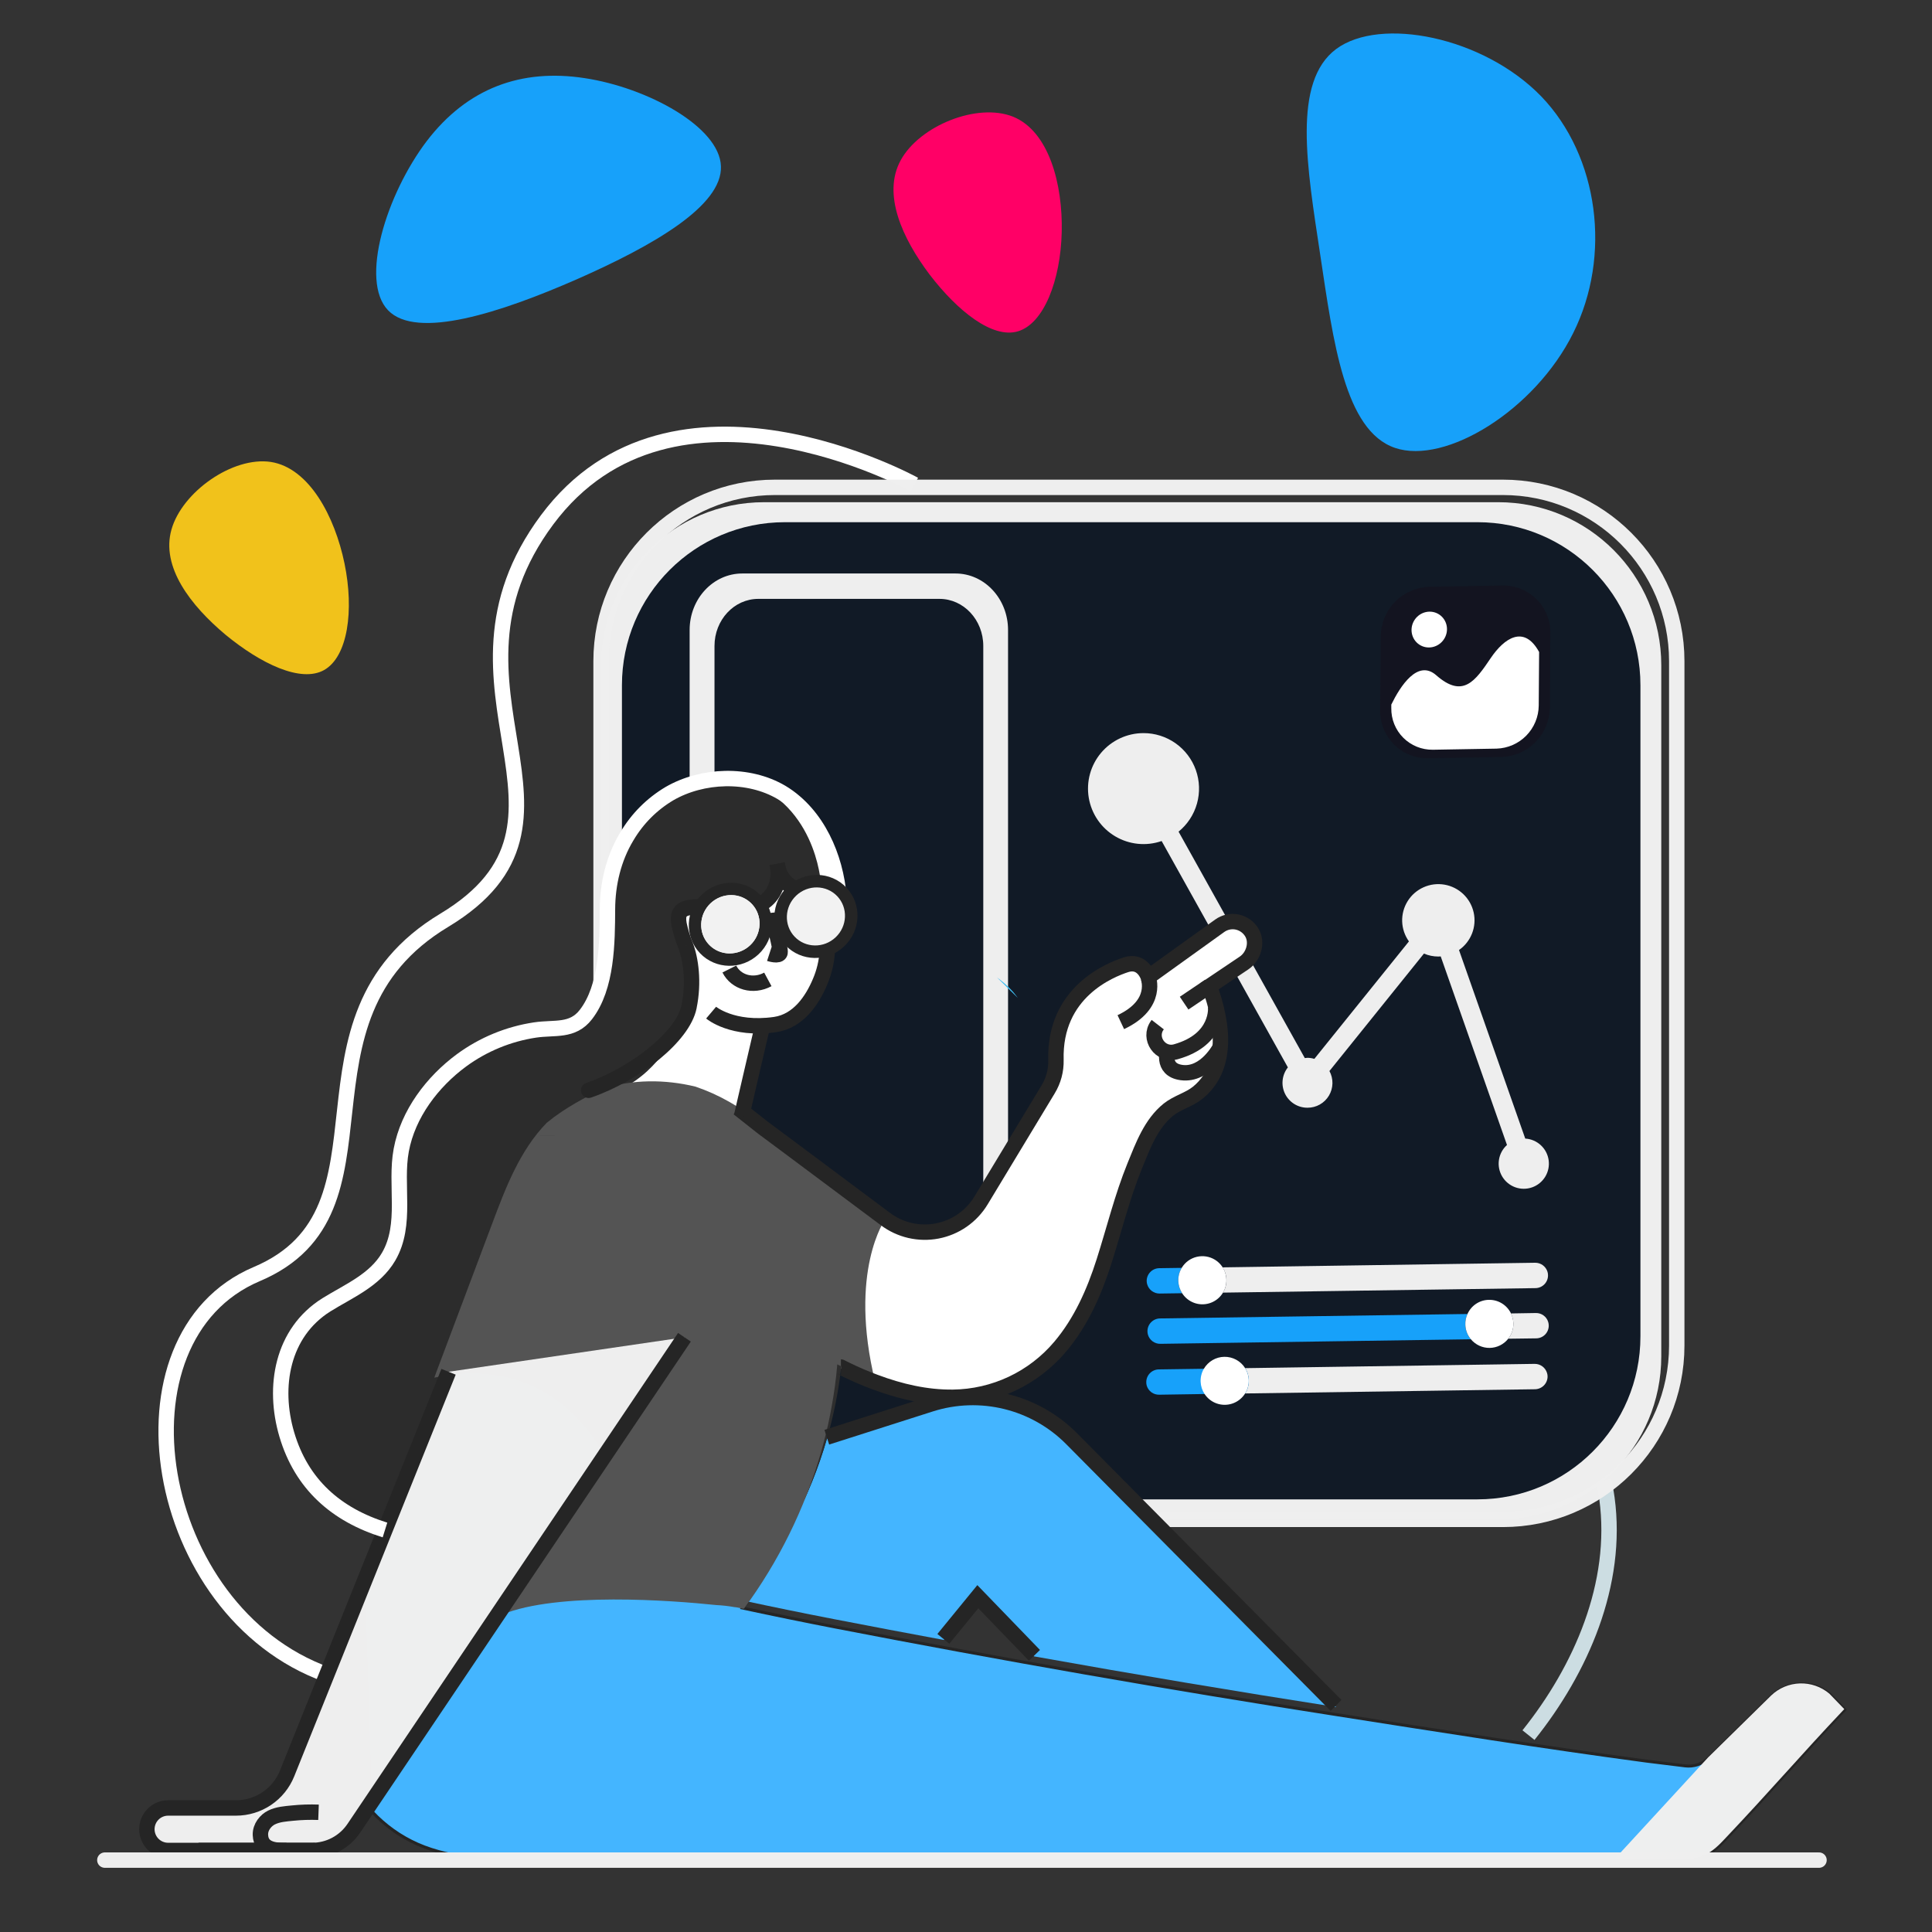 <svg width="645" height="645" viewBox="0 0 645 645" fill="none" xmlns="http://www.w3.org/2000/svg">
<rect x="0" y="0" width="645" height="645" fill="#333333" stroke="none"/>
<g clip-path="url(#clip0_4371_10114)">
<path d="M122.001 532.097C123.239 528.827 124.477 525.556 125.69 522.286L125.826 521.951C139.585 485.401 153.365 448.87 167.164 412.359C171.498 400.846 176.045 388.978 184.643 380.186C202.561 361.894 234.179 363.636 254.619 379.238L254.774 379.367L254.909 379.457C257.235 381.26 259.408 383.251 261.405 385.411C268.981 393.571 274.535 403.395 277.62 414.094C282.902 432.322 283.122 452.052 279.232 471.344C278.465 475.253 277.491 479.116 276.388 482.954C270.651 502.661 260.967 520.996 247.924 536.844C258.18 539.05 268.476 541.157 278.813 543.165C334.494 553.958 390.359 563.723 446.41 572.461C480.13 577.743 515.857 583.426 549.668 587.941L562.568 589.534C563.98 589.711 565.416 589.572 566.768 589.126C568.12 588.68 569.356 587.938 570.385 586.954L591.49 566.191C594.083 563.727 597.494 562.305 601.07 562.198C604.646 562.091 608.136 563.306 610.872 565.611L615.864 570.771C600.971 586.528 591.251 597.971 576.358 613.728C574.191 616.024 571.959 618.365 569.063 619.623C566.167 620.881 562.903 620.913 559.743 620.913H541.27C525.648 620.913 510.018 620.913 494.379 620.913L177.729 620.978C164.758 620.978 151.348 620.894 139.454 615.702C133.716 613.165 128.553 609.49 124.277 604.898" fill="#44B5FF"/>
<path d="M122.001 532.097C123.239 528.827 124.477 525.556 125.69 522.286L125.826 521.951C139.585 485.401 153.365 448.87 167.164 412.359C171.498 400.846 176.045 388.978 184.643 380.186C202.561 361.894 234.179 363.636 254.619 379.238L254.774 379.367L254.909 379.457C257.235 381.26 259.408 383.251 261.405 385.411C268.981 393.571 274.535 403.395 277.62 414.094C282.902 432.322 283.122 452.052 279.232 471.344C278.465 475.253 277.491 479.116 276.388 482.954C270.651 502.661 260.967 520.996 247.924 536.844C258.18 539.05 268.476 541.157 278.813 543.165C334.494 553.958 390.359 563.723 446.41 572.461C480.13 577.743 515.857 583.426 549.668 587.941L562.568 589.534C563.98 589.711 565.416 589.572 566.768 589.126C568.12 588.68 569.356 587.938 570.385 586.954L591.49 566.191C594.083 563.727 597.494 562.305 601.07 562.198C604.646 562.091 608.136 563.306 610.872 565.611L615.864 570.771C600.971 586.528 591.251 597.971 576.358 613.728C574.191 616.024 571.959 618.365 569.063 619.623C566.167 620.881 562.903 620.913 559.743 620.913H541.27C525.648 620.913 510.018 620.913 494.379 620.913L177.729 620.978C164.758 620.978 151.348 620.894 139.454 615.702C133.716 613.165 128.553 609.49 124.277 604.898" stroke="#252525" stroke-miterlimit="10"/>
<path d="M305.255 161.764C305.255 161.764 224.63 117.117 182.647 173.548C140.664 229.979 203.442 274.052 148.288 307.256C93.134 340.461 135.73 404.18 85.723 425.349C35.716 446.518 50.564 537.986 109.175 559.09" stroke="white" stroke-width="5.14" stroke-miterlimit="10"/>
<path d="M535.404 494.313C535.559 494.958 535.688 495.551 535.798 496.19C536.062 497.518 536.307 498.866 536.481 500.234C540.351 528.762 527.826 557.374 510.282 579.272" stroke="#CCDDE2" stroke-width="5.14" stroke-miterlimit="10"/>
<path d="M255.093 167.661H500.2C530.254 167.661 554.618 192.025 554.618 222.08V452.828C554.618 482.883 530.254 507.247 500.2 507.247H255.093C225.039 507.247 200.674 482.883 200.674 452.828V222.08C200.674 192.025 225.039 167.661 255.093 167.661Z" fill="#EFEFEF" fill-opacity="0.996"/>
<path d="M258.699 162.7H501.755C533.804 162.7 559.785 188.681 559.785 220.731V449.215C559.785 481.265 533.804 507.246 501.755 507.246H258.699C226.65 507.246 200.668 481.265 200.668 449.215V220.731C200.668 188.681 226.65 162.7 258.699 162.7Z" stroke="#EFEFEF" stroke-opacity="0.996" stroke-width="5.14" stroke-miterlimit="10"/>
<path d="M262.053 174.335H493.241C523.295 174.335 547.659 198.699 547.659 228.754V446.145C547.659 476.199 523.295 500.563 493.241 500.563H262.053C231.999 500.563 207.635 476.199 207.635 446.145V228.754C207.635 198.699 231.999 174.335 262.053 174.335Z" fill="#111A26"/>
<path d="M247.804 191.46H319C328.675 191.46 336.537 199.909 336.537 210.313V400.504C336.537 410.928 328.675 419.384 319 419.384H247.804C238.129 419.384 230.235 410.928 230.235 400.504V210.313C230.235 199.909 238.104 191.46 247.804 191.46ZM238.523 395.209C238.523 403.904 245.063 410.928 253.151 410.928H313.64C321.728 410.928 328.268 403.904 328.268 395.209V215.654C328.268 206.966 321.728 199.935 313.64 199.935H253.164C245.076 199.935 238.536 206.966 238.536 215.654L238.523 395.209Z" fill="#EFEFEF" fill-opacity="0.996"/>
<path d="M408.294 431.544L512.636 430.041C513.758 430.022 514.828 429.558 515.609 428.752C516.391 427.945 516.82 426.861 516.802 425.739C516.803 425.352 516.746 424.967 516.635 424.597C516.367 423.714 515.821 422.94 515.076 422.394C514.331 421.849 513.43 421.561 512.507 421.572L408.165 423.107C408.957 424.314 409.403 425.715 409.455 427.158C409.497 428.701 409.094 430.223 408.294 431.544Z" fill="#EFEFEF" fill-opacity="0.996"/>
<path d="M383.003 428.809C383.269 429.693 383.814 430.468 384.558 431.017C385.301 431.566 386.201 431.859 387.125 431.853L394.658 431.744C393.852 430.483 393.413 429.023 393.39 427.527C393.367 426.032 393.762 424.559 394.529 423.275L386.996 423.385C385.873 423.405 384.803 423.868 384.022 424.675C383.24 425.481 382.808 426.564 382.822 427.687C382.827 428.067 382.888 428.446 383.003 428.809Z" fill="#17A1FA"/>
<path d="M383.248 445.611C383.512 446.493 384.057 447.266 384.799 447.811C385.541 448.357 386.441 448.646 387.363 448.636L491.06 447.12C489.908 445.758 489.254 444.045 489.202 442.263C489.152 441.027 489.398 439.799 489.918 438.677L387.247 440.16C386.125 440.182 385.058 440.647 384.277 441.453C383.496 442.259 383.066 443.34 383.08 444.463C383.079 444.851 383.136 445.238 383.248 445.611Z" fill="#17A1FA"/>
<path d="M503.528 446.934L512.874 446.811C513.995 446.796 515.065 446.336 515.847 445.533C516.63 444.73 517.061 443.649 517.048 442.528C517.046 442.135 516.987 441.743 516.873 441.367C516.612 440.485 516.069 439.712 515.327 439.168C514.585 438.624 513.685 438.338 512.765 438.355L504.438 438.491C504.918 439.501 505.19 440.598 505.238 441.716C505.309 443.603 504.703 445.454 503.528 446.934Z" fill="#EFEFEF" fill-opacity="0.996"/>
<path d="M415.679 465.206L512.493 463.8C513.614 463.772 514.678 463.306 515.458 462.502C516.237 461.697 516.669 460.618 516.66 459.497C516.656 459.116 516.595 458.738 516.479 458.375C516.214 457.49 515.669 456.715 514.926 456.166C514.183 455.617 513.282 455.324 512.358 455.331L415.692 456.756C416.482 458.024 416.902 459.487 416.902 460.981C416.902 462.475 416.482 463.938 415.692 465.206H415.679Z" fill="#EFEFEF" fill-opacity="0.996"/>
<path d="M382.842 462.607C383.106 463.493 383.654 464.267 384.401 464.812C385.148 465.357 386.052 465.643 386.976 465.626L402.153 465.393L415.698 465.206C416.489 463.939 416.908 462.475 416.908 460.982C416.908 459.488 416.489 458.024 415.698 456.757L401.921 456.963L386.854 457.176C385.734 457.195 384.668 457.655 383.887 458.458C383.106 459.261 382.675 460.339 382.687 461.459C382.679 461.847 382.732 462.234 382.842 462.607Z" fill="#17A1FA"/>
<path d="M394.658 431.743C395.605 433.227 397.014 434.359 398.668 434.962C400.323 435.566 402.129 435.609 403.809 435.083C405.49 434.557 406.951 433.494 407.967 432.055C408.982 430.617 409.496 428.884 409.429 427.125C409.393 426.071 409.149 425.035 408.713 424.075C408.276 423.116 407.654 422.252 406.884 421.533C406.112 420.814 405.207 420.254 404.22 419.885C403.232 419.517 402.181 419.347 401.128 419.385C400.074 419.419 399.036 419.661 398.076 420.097C397.116 420.533 396.251 421.155 395.532 421.926C394.812 422.698 394.253 423.604 393.885 424.592C393.517 425.581 393.348 426.632 393.388 427.686C393.442 429.128 393.88 430.528 394.658 431.743Z" fill="white"/>
<g opacity="0.72">
<path opacity="0.72" d="M397.683 426.815C397.86 427.78 398.307 428.675 398.973 429.395C399.296 429.761 399.653 430.095 400.038 430.395C400.244 430.543 401.328 431.427 401.56 431.317C403.005 430.588 404.837 428.737 405.062 426.95C405.098 426.67 405.098 426.386 405.062 426.105C404.982 425.616 404.726 425.172 404.342 424.857C403.959 424.541 403.475 424.375 402.979 424.39C402.658 424.404 402.346 424.493 402.065 424.649C401.784 424.804 401.543 425.022 401.36 425.286C401.077 424.933 400.688 424.682 400.251 424.571C399.813 424.46 399.351 424.495 398.934 424.67C398.517 424.844 398.17 425.151 397.943 425.541C397.716 425.932 397.623 426.385 397.677 426.834L397.683 426.815Z" fill="white"/>
</g>
<path d="M491.061 447.119C491.827 448.036 492.788 448.77 493.874 449.268C494.96 449.767 496.144 450.016 497.339 449.998C498.534 449.98 499.71 449.695 500.781 449.165C501.851 448.634 502.791 447.871 503.528 446.932C504.707 445.447 505.314 443.589 505.238 441.694C505.19 440.577 504.918 439.48 504.438 438.469C503.758 437.073 502.689 435.904 501.359 435.102C500.029 434.301 498.495 433.903 496.943 433.954C495.448 433.999 493.996 434.466 492.754 435.3C491.513 436.134 490.532 437.302 489.925 438.669C489.405 439.791 489.16 441.02 489.209 442.255C489.258 444.039 489.911 445.754 491.061 447.119Z" fill="white"/>
<g opacity="0.72">
<path opacity="0.72" d="M493.485 441.398C493.661 442.363 494.108 443.258 494.775 443.978C495.096 444.347 495.456 444.681 495.846 444.977C496.052 445.126 497.136 446.016 497.362 445.9C498.813 445.171 500.638 443.32 500.864 441.533C500.899 441.253 500.899 440.969 500.864 440.688C500.781 440.199 500.525 439.756 500.143 439.441C499.76 439.125 499.276 438.959 498.781 438.972C498.46 438.987 498.147 439.076 497.867 439.232C497.585 439.387 497.344 439.605 497.162 439.869C496.879 439.516 496.489 439.264 496.05 439.153C495.612 439.041 495.149 439.076 494.732 439.252C494.315 439.428 493.967 439.735 493.741 440.128C493.515 440.519 493.423 440.975 493.479 441.423L493.485 441.398Z" fill="white"/>
</g>
<path d="M402.153 465.393C403.118 466.852 404.531 467.957 406.181 468.54C407.831 469.123 409.625 469.152 411.292 468.622C412.96 468.092 414.408 467.033 415.419 465.605C416.43 464.177 416.946 462.459 416.892 460.71C416.837 459.311 416.425 457.949 415.692 456.756C414.957 455.581 413.932 454.615 412.715 453.952C411.498 453.29 410.131 452.953 408.745 452.973C407.359 452.994 406.003 453.372 404.806 454.071C403.609 454.77 402.613 455.766 401.915 456.963C401.147 458.269 400.771 459.77 400.831 461.284C400.887 462.749 401.344 464.17 402.153 465.393Z" fill="white"/>
<g opacity="0.72">
<path opacity="0.72" d="M405.126 460.413C405.3 461.38 405.747 462.275 406.416 462.993C406.739 463.361 407.098 463.696 407.487 463.993C407.693 464.148 408.777 465.032 409.003 464.915C410.454 464.187 412.279 462.335 412.505 460.549C412.544 460.268 412.544 459.984 412.505 459.704C412.441 459.3 412.257 458.925 411.977 458.627C411.697 458.33 411.334 458.124 410.935 458.037C410.535 457.948 410.119 457.983 409.74 458.136C409.361 458.288 409.036 458.551 408.809 458.891C408.525 458.54 408.135 458.291 407.698 458.181C407.261 458.071 406.799 458.106 406.383 458.28C405.967 458.455 405.62 458.76 405.391 459.149C405.164 459.538 405.068 459.991 405.12 460.439L405.126 460.413Z" fill="white"/>
</g>
<path d="M517.602 211.462L517.422 236.198C517.377 240.51 515.667 244.638 512.647 247.718C509.629 250.798 505.536 252.591 501.226 252.723L476.716 253.148C474.613 253.175 472.527 252.781 470.58 251.987C468.633 251.195 466.864 250.019 465.379 248.531C463.894 247.043 462.722 245.272 461.932 243.323C461.144 241.374 460.753 239.287 460.784 237.185L460.971 212.455C461.009 208.138 462.717 204.004 465.736 200.918C468.756 197.833 472.852 196.036 477.167 195.905L501.677 195.472C503.781 195.446 505.869 195.843 507.817 196.637C509.766 197.433 511.534 198.61 513.019 200.102C514.504 201.592 515.674 203.366 516.462 205.317C517.249 207.269 517.637 209.358 517.602 211.462Z" fill="#131420"/>
<path d="M513.835 217.667L513.706 235.572C513.666 239.319 512.179 242.905 509.556 245.581C506.933 248.257 503.378 249.815 499.632 249.93L478.347 250.298C476.519 250.325 474.705 249.984 473.011 249.297C471.317 248.61 469.778 247.591 468.486 246.298C467.193 245.005 466.173 243.466 465.486 241.773C464.799 240.079 464.459 238.264 464.486 236.437V235.224C467.472 229.116 473.29 219.976 479.495 225.439C488.441 233.302 492.537 227.316 497.749 219.602C502.141 213.146 508.759 208.431 513.835 217.667Z" fill="white"/>
<path d="M473.827 215.199C471.127 213.405 470.431 209.704 472.272 206.933C474.114 204.162 477.795 203.37 480.495 205.164C483.195 206.957 483.891 210.658 482.05 213.429C480.209 216.201 476.527 216.993 473.827 215.199Z" fill="white"/>
<path d="M381.759 244.75C385.586 244.747 389.32 245.929 392.448 248.134C395.577 250.339 397.945 253.459 399.229 257.064C400.511 260.67 400.646 264.584 399.614 268.27C398.582 271.955 396.434 275.231 393.465 277.645L435.61 353.239C435.909 353.193 436.21 353.163 436.513 353.149C437.287 353.161 438.055 353.28 438.796 353.504L470.375 314.288C468.978 312.341 468.191 310.021 468.116 307.626C468.041 305.23 468.68 302.866 469.952 300.834C471.224 298.803 473.072 297.195 475.26 296.217C477.448 295.239 479.878 294.933 482.241 295.34C484.603 295.747 486.79 296.846 488.526 298.5C490.261 300.154 491.465 302.286 491.985 304.626C492.504 306.967 492.316 309.409 491.444 311.641C490.571 313.874 489.055 315.797 487.087 317.165L509.204 380.117C511.139 380.23 512.975 381.01 514.399 382.324C515.824 383.638 516.749 385.404 517.018 387.324C517.287 389.243 516.884 391.196 515.875 392.851C514.866 394.506 513.315 395.76 511.486 396.401C509.658 397.042 507.663 397.029 505.842 396.365C504.022 395.701 502.487 394.427 501.5 392.759C500.512 391.092 500.133 389.134 500.426 387.218C500.72 385.302 501.667 383.547 503.109 382.252L480.985 319.3C480.715 319.3 480.45 319.338 480.179 319.338C478.531 319.339 476.901 319.004 475.387 318.351L443.833 357.561C444.521 358.827 444.867 360.25 444.838 361.69C444.809 363.131 444.405 364.539 443.666 365.776C442.927 367.012 441.879 368.035 440.625 368.744C439.371 369.452 437.953 369.822 436.513 369.816C434.947 369.824 433.412 369.39 432.083 368.563C430.754 367.737 429.685 366.551 429 365.144C428.315 363.736 428.042 362.164 428.212 360.608C428.381 359.052 428.988 357.575 429.96 356.348L387.815 280.78C385.271 281.661 382.564 281.977 379.886 281.705C377.206 281.433 374.619 280.58 372.303 279.206C369.987 277.833 367.999 275.97 366.477 273.749C364.954 271.528 363.934 269.002 363.488 266.346C363.041 263.69 363.179 260.97 363.892 258.373C364.604 255.776 365.874 253.366 367.614 251.31C369.353 249.255 371.519 247.603 373.963 246.47C376.405 245.337 379.066 244.75 381.759 244.75Z" fill="#EFEFEF" fill-opacity="0.996"/>
<path d="M95.81 456.562C95.856 456.362 95.901 456.169 95.965 455.969C98.05 448.516 102.34 441.867 108.272 436.896C108.343 436.857 108.427 436.786 108.498 436.741C109.046 436.348 109.62 435.967 110.194 435.593C110.968 435.109 111.768 434.645 112.561 434.18C112.629 434.134 112.702 434.097 112.78 434.071C115.851 432.64 118.774 430.912 121.507 428.911L121.643 428.821C125.332 426.37 128.667 423.519 130.969 419.565C131.022 419.482 131.065 419.393 131.098 419.3C131.143 419.3 131.144 419.229 131.163 419.21C133.285 415.985 134.568 412.45 134.304 408.78V408.671C134.949 402.685 134.304 396.384 134.549 390.308C134.549 389.934 134.549 389.559 134.614 389.179C134.678 388.798 134.678 388.34 134.704 387.966C134.681 387.843 134.681 387.716 134.704 387.592C134.792 386.391 134.947 385.197 135.168 384.012C137.265 372.654 144.56 362.534 153.486 355.4C153.688 355.228 153.904 355.073 154.131 354.936C164.142 347.596 175.1 344.745 182.279 343.642C182.346 343.633 182.413 343.633 182.479 343.642C185.175 343.442 187.736 343.487 190.103 342.952C190.148 342.952 190.193 342.952 190.213 342.952C192.862 342.438 195.226 340.958 196.843 338.798C197.455 338.013 198.001 337.178 198.475 336.302C198.541 336.253 198.589 336.182 198.61 336.102C200.469 333.209 201.696 329.956 202.21 326.556C202.274 326.227 202.364 325.911 202.41 325.582C203.958 318.229 204.003 310.231 204.041 303.62C204.641 293.435 209.169 280.309 217.038 270.963C217.038 270.963 217.038 270.918 217.083 270.918C219.365 268.636 221.934 266.661 224.727 265.042C231.788 261.088 239.894 259.4 247.947 260.205C247.947 260.205 247.947 260.205 247.992 260.205C248.005 260.201 248.018 260.201 248.03 260.205C252.984 260.623 257.783 262.133 262.085 264.623C263.666 265.532 265.162 266.58 266.555 267.758C274.94 274.956 279.745 286.205 281.074 297.299C281.183 298.156 281.248 299.001 281.293 299.879C281.316 299.981 281.316 300.086 281.293 300.188C282.339 301.614 282.959 303.307 283.08 305.071C283.198 307.028 282.727 308.975 281.726 310.661C280.726 312.347 279.243 313.694 277.468 314.527V314.701C277.468 315.275 277.468 315.875 277.468 316.449C277.339 320.373 276.484 324.24 274.946 327.852C272.366 333.948 267.767 340.907 259.969 342.01C258.583 342.208 257.189 342.335 255.79 342.391L252.1 358.167L248.94 371.841C235.156 363.998 218.096 361.631 203.538 366.21H203.493C196.678 368.275 190.487 372.012 185.485 377.079C169.308 390.269 151.1 453.047 150.01 456.936C150.005 456.983 149.99 457.027 149.965 457.065C149.965 457.065 149.965 457.065 149.965 457.11C149.965 457.155 149.965 457.175 149.919 457.22C149.873 457.404 149.806 457.581 149.719 457.749C149.655 457.949 149.584 458.149 149.5 458.349L149.036 459.542C145.811 467.869 135.401 495.017 133.085 501.718C130.318 509.633 128.157 510.252 128.157 510.252C128.039 510.225 127.926 510.18 127.822 510.116L127.383 509.942C120.398 507.113 113.919 503.165 108.201 498.255C108.156 498.255 108.156 498.255 108.156 498.21C102.862 492.828 99.022 486.19 96.997 478.918C94.763 471.678 94.355 463.998 95.81 456.562Z" fill="white"/>
<path d="M274.03 294.739C274.03 294.739 272.347 266.539 246.011 259.909C219.676 253.278 203.977 283.89 202.796 303.517C201.616 323.144 202.796 336.696 188.955 342.862C188.955 342.862 148.965 342.378 134.246 379.13C134.246 379.13 132.253 397.126 133.065 408.71C133.878 420.294 119.424 430.453 111.548 434.033C103.673 437.613 89.98 452.157 93.701 475.913C97.423 499.668 126.919 510.233 126.919 510.233C126.919 510.233 129.092 509.588 131.853 501.687C134.613 493.786 148.745 457.13 148.745 457.13C148.745 457.13 167.573 390.695 184.285 377.099C193.483 369.604 203.345 366.211 209.84 362.264C216.683 358.103 219.973 353.517 222.256 350.576C226.713 344.842 234.614 336.18 228.9 315.746C223.185 295.313 228.945 305.613 234.324 302.737C234.324 302.737 240.993 292.417 251.055 299.718C261.117 307.019 258.666 289.243 258.666 289.243L263.085 295.19C263.085 295.19 270.012 296.564 274.03 294.739Z" fill="#2C2C2C"/>
<path d="M339.814 333.168C339.531 332.768 339.169 332.349 338.866 331.929C338.563 331.51 338.183 331.11 337.828 330.71C336.674 329.467 335.426 328.316 334.093 327.266C333.674 326.931 333.255 326.621 332.836 326.318L339.814 333.168Z" fill="#3FBDF1"/>
<path d="M539 620.677H559.601C562.761 620.677 566.006 620.677 568.921 619.387C571.836 618.097 574.081 615.788 576.216 613.492C591.103 597.78 600.823 586.337 615.716 570.58L610.724 565.42C607.987 563.115 604.497 561.899 600.921 562.007C597.345 562.114 593.934 563.536 591.341 566L570.243 586.724L539 620.677Z" fill="#EFEFEF" fill-opacity="0.996"/>
<path d="M247.611 534.239C257.859 536.454 268.155 538.561 278.5 540.56C290.699 542.926 302.903 545.239 315.111 547.501L326.495 533.575L345.2 552.977C378.766 558.997 412.396 564.638 446.091 569.901L445.936 569.747L357.848 480.859C351.829 474.779 344.245 470.481 335.937 468.438C327.628 466.394 318.917 466.687 310.763 469.281L276.069 480.35C270.335 500.057 260.653 518.392 247.611 534.239Z" fill="#44B5FF"/>
<path d="M273.366 411.509C277.72 426.583 278.739 442.624 276.946 458.639C276.516 462.746 275.871 466.831 275.011 470.894C274.218 474.958 273.199 478.957 272.051 482.956C266.842 500.838 258.502 517.653 247.418 532.621C247.857 532.711 248.276 532.821 248.657 532.904C261.163 517.362 270.476 499.502 276.063 480.35C277.172 476.48 278.139 472.61 278.913 468.74C279.687 464.87 280.332 460.877 280.771 456.923C282.493 441.476 281.5 426.009 277.301 411.49C274.215 400.793 268.661 390.971 261.086 382.813C259.196 380.762 257.142 378.868 254.945 377.15L254.836 377.066L254.481 376.801L254.326 376.666C252.253 375.091 250.074 373.66 247.805 372.383C242.847 369.559 237.513 367.453 231.964 366.127C235.711 367.395 239.328 369.018 242.768 370.971C245.123 372.301 247.384 373.792 249.534 375.434L249.688 375.563L250.043 375.828H250.082L250.192 375.911C252.469 377.688 254.598 379.646 256.558 381.768C264.404 390.234 270.161 400.419 273.366 411.509Z" fill="#2E2E2E"/>
<path d="M201.949 486.617C201.949 486.617 183.237 510.492 167.646 539C186.264 531.436 224.01 534.272 239.144 535.853C241.153 535.95 243.155 536.176 245.136 536.528C245.261 536.53 245.385 536.546 245.506 536.575C245.551 536.579 245.596 536.579 245.641 536.575C246.609 536.765 247.511 536.927 248.331 537.109C259.889 521.436 268.586 503.828 274.018 485.104C275.215 480.917 276.278 476.729 277.105 472.474C277.932 468.219 278.652 463.931 279.123 459.642C280.993 442.872 279.93 426.075 275.39 410.292C272.039 398.677 266.027 388.012 257.835 379.149C255.792 376.927 253.571 374.876 251.196 373.017L251.082 372.929H251.042L250.672 372.652L250.51 372.517C248.269 370.798 245.911 369.236 243.455 367.844C239.868 365.798 236.096 364.1 232.189 362.771C221.912 360.272 211.11 360.347 201.364 363.447H201.317C195.579 366.297 188.894 369.627 182.538 374.834C173.572 384.039 168.83 396.446 164.31 408.522C158.069 425.181 151.809 441.823 145.531 458.447C145.528 458.497 145.512 458.546 145.484 458.588C145.484 458.588 145.484 458.588 145.484 458.636C145.484 458.683 145.484 458.703 145.437 458.751C145.388 458.942 145.318 459.128 145.229 459.304C145.164 459.518 145.088 459.728 145 459.932C186.513 451.22 201.949 486.617 201.949 486.617Z" fill="#545454"/>
<path d="M254.945 377.15C257.143 378.86 259.198 380.745 261.092 382.788C268.667 390.946 274.221 400.768 277.307 411.464C281.506 425.983 282.499 441.45 280.777 456.898C281.286 457.182 281.815 457.427 282.344 457.691C293.438 463.103 305.7 467.083 318.161 466.992C324.996 466.917 331.733 465.369 337.914 462.452C344.095 459.536 349.575 455.32 353.978 450.093C360.938 441.85 365.336 431.885 368.587 421.713C372.012 410.974 374.618 400.19 378.862 389.741C381.577 383.084 384.293 375.615 390.15 370.932C393.155 368.546 396.916 367.707 399.896 365.321C403.061 362.777 405.353 359.31 406.455 355.401C406.942 353.717 407.253 351.988 407.384 350.241C407.939 343.346 406.094 336.141 403.83 329.756L415.382 321.977C418.523 319.855 419.897 315.263 418.039 311.967C417.507 311.025 416.778 310.21 415.9 309.577C415.023 308.945 414.018 308.51 412.957 308.303C411.971 308.115 410.957 308.13 409.977 308.346C408.996 308.562 408.07 308.976 407.255 309.561L383.39 326.705C383.39 326.705 381.552 320.764 375.921 322.596C370.658 324.318 351.92 331.678 352.565 354.395C352.655 357.856 351.741 361.27 349.934 364.224L327.527 401.299C325.939 403.922 323.819 406.183 321.303 407.935C318.787 409.689 315.933 410.894 312.922 411.475C309.912 412.056 306.813 412 303.826 411.309C300.838 410.618 298.029 409.309 295.58 407.465L256.357 378.215L254.945 377.15Z" fill="white"/>
<path d="M247.605 387.559L274.05 452.962L280.854 456.142L292.193 461.425C283.112 424.279 295.573 406.961 295.573 406.961L262.736 382.451C262.253 382.632 261.769 382.786 261.259 382.96C254.5 385.192 247.605 387.559 247.605 387.559Z" fill="#545454"/>
<path d="M228.5 446.449L118.134 610.357C116.595 612.641 114.518 614.512 112.087 615.807C109.656 617.101 106.944 617.779 104.189 617.781H56.13C54.249 617.781 52.444 617.033 51.113 615.703C49.783 614.372 49.035 612.568 49.035 610.686C49.035 608.804 49.783 606.999 51.113 605.669C52.444 604.338 54.249 603.591 56.13 603.591H78.796C82.457 603.591 86.034 602.498 89.069 600.451C92.104 598.405 94.459 595.498 95.83 592.103L149.75 457.97" fill="#EFEFEF" fill-opacity="0.996"/>
<path d="M228.5 446.449L118.134 610.357C116.595 612.641 114.518 614.512 112.087 615.807C109.656 617.101 106.944 617.779 104.189 617.781H56.13C54.249 617.781 52.444 617.033 51.113 615.703C49.783 614.372 49.035 612.568 49.035 610.686C49.035 608.804 49.783 606.999 51.113 605.669C52.444 604.338 54.249 603.591 56.13 603.591H78.796C82.457 603.591 86.034 602.498 89.069 600.451C92.104 598.405 94.459 595.498 95.83 592.103L149.75 457.97" stroke="#252525" stroke-width="5.14" stroke-miterlimit="10"/>
<path d="M446.052 569.36L445.897 569.206L357.803 480.35C351.783 474.27 344.202 469.968 335.894 467.92C327.587 465.871 318.875 466.155 310.718 468.74L276.03 479.815" stroke="#252525" stroke-width="5.14" stroke-miterlimit="10"/>
<path d="M121.333 529.106L121.643 528.997" stroke="#252525" stroke-width="5.14" stroke-miterlimit="10"/>
<path d="M314.936 547.132L326.443 533.058L345.348 552.628" stroke="#252525" stroke-width="5.14" stroke-miterlimit="10"/>
<path d="M182.666 379.163V379.143" stroke="#252525" stroke-width="5.14" stroke-miterlimit="10"/>
<path d="M106.337 605.03C103.442 604.922 100.544 605.014 97.662 605.307C95.307 605.546 92.85 605.687 90.625 606.784C88.774 607.7 86.845 609.899 86.942 612.589C87.116 617.839 92.618 617.801 95.63 617.801" stroke="#252525" stroke-width="5.14" stroke-miterlimit="10"/>
<path d="M105.183 617.78H95.637H95.501H66.276" stroke="#252525" stroke-width="5.14" stroke-miterlimit="10"/>
<path d="M280.745 456.388C280.745 456.388 280.809 456.388 280.835 456.433C281.319 456.698 281.809 456.936 282.312 457.181C285.53 458.765 288.828 460.182 292.193 461.425C300.501 464.541 309.273 466.585 318.129 466.482C324.964 466.406 331.702 464.857 337.884 461.941C344.066 459.025 349.547 454.81 353.952 449.583C360.912 441.34 365.304 431.375 368.555 421.203C371.98 410.464 374.586 399.68 378.83 389.231C381.545 382.581 384.267 375.111 390.117 370.422C393.123 368.036 396.883 367.197 399.863 364.811C403.028 362.266 405.323 358.799 406.429 354.891C406.91 353.207 407.219 351.477 407.352 349.731C407.906 342.836 406.062 335.637 403.798 329.252L415.356 321.473C418.491 319.351 419.871 314.759 418.007 311.463C417.475 310.521 416.745 309.706 415.868 309.073C414.99 308.441 413.986 308.006 412.924 307.799C411.938 307.612 410.924 307.626 409.944 307.842C408.964 308.059 408.038 308.472 407.223 309.057L383.358 326.201C383.358 326.201 381.519 320.261 375.889 322.092C370.632 323.815 351.894 331.174 352.533 353.891C352.622 357.353 351.708 360.767 349.901 363.721L327.501 400.802C325.912 403.421 323.792 405.677 321.279 407.427C318.765 409.176 315.913 410.38 312.906 410.961C309.899 411.54 306.803 411.484 303.819 410.796C300.835 410.107 298.028 408.801 295.58 406.962L262.743 382.452L256.357 377.704L254.809 376.556L246.5 370L254.3 376.163" stroke="#252525" stroke-width="5.14" stroke-miterlimit="10"/>
<path d="M383.299 326.144C383.299 326.144 387.021 335.207 374.186 341.244" stroke="#252525" stroke-width="5.14" stroke-miterlimit="10"/>
<path d="M405.843 336.069C405.843 336.069 407.133 347.034 392.562 351.13C387.402 352.581 383.223 346.615 386.364 342.28L386.519 342.08" stroke="#252525" stroke-width="5.14" stroke-miterlimit="10"/>
<path d="M407.384 349.609C407.384 349.609 402.52 359.136 394.484 358.078C387.389 357.142 389.969 350.209 389.969 350.209" stroke="#252525" stroke-width="5.14" stroke-miterlimit="10"/>
<path d="M403.785 329.193L395.316 334.901" stroke="#252525" stroke-width="5.14" stroke-miterlimit="10"/>
<path d="M128.525 510.788C112.207 505.705 100.668 495.521 95.753 478.925C91.044 463.019 94.108 444.933 108.982 435.607C116.393 431.008 125.146 427.415 129.744 419.54C136.02 408.768 131.789 395.63 133.956 383.974C136.207 371.874 144.347 361.154 154.106 353.969C161.34 348.671 169.75 345.205 178.616 343.868C185.163 342.882 191.123 344.513 195.599 338.708C202.694 329.543 202.745 314.566 202.804 303.53C202.842 295.055 204.842 286.618 209.202 279.349L209.299 279.188C212.758 273.328 217.639 268.434 223.489 264.959C234.454 258.612 249.837 258.025 260.899 264.553C262.478 265.496 263.971 266.575 265.362 267.778C275.585 276.53 280.474 291.32 280.236 304.491" stroke="white" stroke-width="5.14" stroke-miterlimit="10"/>
<path d="M259.459 288.392C260.027 292.262 262.388 295.848 266.554 296.925C271.289 298.125 273.798 302.73 275.126 307.361C277.018 314.152 276.529 321.385 273.74 327.859C271.16 333.948 266.548 340.914 258.756 342.049C244.495 344.081 237.407 338.07 237.407 338.07" stroke="#252525" stroke-width="5.14" stroke-miterlimit="10"/>
<path d="M247.579 309.116C246.225 309.116 245.128 308.019 245.128 306.665C245.128 305.311 246.225 304.214 247.579 304.214C248.933 304.214 250.03 305.311 250.03 306.665C250.03 308.019 248.933 309.116 247.579 309.116Z" fill="#252525"/>
<path d="M269.11 307.496C267.756 307.496 266.659 306.399 266.659 305.045C266.659 303.691 267.756 302.594 269.11 302.594C270.463 302.594 271.561 303.691 271.561 305.045C271.561 306.399 270.463 307.496 269.11 307.496Z" fill="#252525"/>
<path d="M259.221 295.442L256.756 294.713L256.761 294.699L256.765 294.685L259.221 295.442ZM258.795 296.525L256.429 295.522L256.459 295.451L256.493 295.383L258.795 296.525ZM246.14 303.311L246.282 300.745L246.284 300.745L246.14 303.311ZM226.694 308.503L224.178 309.028L224.17 308.989L224.163 308.949L226.694 308.503ZM228.906 315.727L231.284 314.754L231.298 314.786L231.31 314.818L228.906 315.727ZM230.028 336.122H227.458V335.858L227.512 335.6L230.028 336.122ZM230.028 336.167H232.598V336.427L232.546 336.682L230.028 336.167ZM197.344 366.427C196.003 366.894 194.539 366.185 194.073 364.844C193.606 363.503 194.315 362.039 195.656 361.573L197.344 366.427ZM261.961 287.804C262.613 290.577 262.516 293.474 261.677 296.198L256.765 294.685C257.335 292.835 257.401 290.865 256.958 288.98L261.961 287.804ZM261.685 296.171C261.533 296.687 261.336 297.188 261.097 297.668L256.493 295.383C256.6 295.166 256.689 294.942 256.756 294.713L261.685 296.171ZM261.161 297.529C260.124 299.973 258.372 302.214 255.781 303.769C253.19 305.323 249.92 306.097 245.996 305.877L246.284 300.745C249.365 300.918 251.575 300.298 253.136 299.361C254.697 298.425 255.77 297.077 256.429 295.522L261.161 297.529ZM245.998 305.877C242.133 305.663 239.004 305.446 236.395 305.345C233.768 305.243 231.932 305.274 230.662 305.488C230.044 305.592 229.671 305.723 229.456 305.834C229.265 305.932 229.227 305.997 229.22 306.008C229.188 306.057 228.949 306.494 229.225 308.057L224.163 308.949C223.819 306.996 223.795 304.922 224.911 303.206C226.067 301.429 227.981 300.727 229.807 300.419C231.648 300.109 233.953 300.106 236.594 300.209C239.255 300.312 242.524 300.536 246.282 300.745L245.998 305.877ZM229.209 307.977C229.693 310.295 230.388 312.562 231.284 314.754L226.527 316.7C225.512 314.219 224.726 311.652 224.178 309.028L229.209 307.977ZM231.31 314.818C233.156 319.702 234.368 327.848 232.545 336.644L227.512 335.6C229.133 327.781 228.01 320.627 226.502 316.635L231.31 314.818ZM232.598 336.122V336.167H227.458V336.122H232.598ZM232.546 336.682C231.369 342.44 226.367 348.498 220.106 353.644C213.731 358.883 205.58 363.564 197.344 366.427L195.656 361.573C203.3 358.915 210.92 354.54 216.842 349.673C222.878 344.712 226.701 339.614 227.51 335.652L232.546 336.682Z" fill="#252525"/>
<path d="M258.119 307.258C258.119 307.258 260.699 316.662 260.434 318.049C260.17 319.436 256.88 318.365 256.88 318.365" stroke="#252525" stroke-width="5.14" stroke-miterlimit="10"/>
<path d="M256.345 326.975C251.423 329.633 245.722 327.956 243.49 323.511" stroke="#252525" stroke-width="5.14" stroke-miterlimit="10"/>
<path d="M235.523 316.422C231.29 311.938 231.581 304.788 236.174 300.453C240.767 296.117 247.922 296.238 252.154 300.721C256.387 305.205 256.095 312.355 251.503 316.691C246.91 321.026 239.755 320.906 235.523 316.422Z" stroke="#252525" stroke-width="5.14" stroke-miterlimit="10"/>
<path d="M264.082 313.804C259.849 309.32 260.141 302.17 264.734 297.835C269.327 293.499 276.481 293.62 280.714 298.104C284.947 302.588 284.655 309.737 280.062 314.073C275.47 318.408 268.315 318.288 264.082 313.804Z" stroke="#252525" stroke-width="5.14" stroke-miterlimit="10"/>
<path d="M272.637 298.104C272.398 298.104 272.153 298.104 271.908 298.137C269.813 298.335 267.877 299.339 266.508 300.937C265.139 302.535 264.443 304.601 264.568 306.702C264.682 308.633 265.534 310.446 266.947 311.766C268.359 313.087 270.226 313.814 272.16 313.797C272.405 313.797 272.65 313.784 272.895 313.758C274.989 313.562 276.925 312.559 278.295 310.962C279.664 309.365 280.36 307.299 280.235 305.199C280.122 303.267 279.271 301.452 277.856 300.132C276.441 298.811 274.573 298.084 272.637 298.104ZM272.637 296.447C274.989 296.435 277.256 297.322 278.977 298.926C280.697 300.529 281.74 302.73 281.893 305.077C282.044 307.609 281.206 310.101 279.555 312.026C277.903 313.952 275.569 315.161 273.043 315.397C272.75 315.428 272.455 315.443 272.16 315.442C269.814 315.452 267.552 314.569 265.835 312.972C264.116 311.375 263.071 309.184 262.91 306.844C262.759 304.312 263.597 301.82 265.248 299.895C266.9 297.969 269.234 296.761 271.76 296.524C272.051 296.493 272.344 296.478 272.637 296.479V296.447Z" fill="white"/>
<path d="M255.125 307.529L261.117 306.981" stroke="#252525" stroke-width="5.14" stroke-miterlimit="10"/>
<path d="M244.083 300.485C243.834 300.486 243.584 300.498 243.335 300.524C241.18 300.732 239.188 301.766 237.778 303.41C236.367 305.053 235.648 307.179 235.769 309.341C235.89 311.33 236.77 313.197 238.227 314.555C239.684 315.914 241.607 316.661 243.6 316.642C243.845 316.642 244.103 316.642 244.348 316.61C246.505 316.402 248.497 315.367 249.908 313.722C251.318 312.077 252.037 309.95 251.914 307.786C251.793 305.798 250.913 303.931 249.456 302.573C247.999 301.214 246.076 300.467 244.083 300.485ZM244.083 298.827C246.493 298.816 248.816 299.724 250.579 301.368C252.341 303.011 253.409 305.266 253.565 307.67C253.725 310.266 252.869 312.822 251.178 314.798C249.486 316.774 247.092 318.013 244.503 318.255C244.203 318.286 243.901 318.301 243.6 318.3C241.19 318.312 238.867 317.403 237.105 315.76C235.342 314.116 234.274 311.861 234.118 309.457C233.958 306.867 234.809 304.314 236.494 302.34C238.178 300.365 240.564 299.122 243.148 298.872C243.448 298.841 243.75 298.827 244.051 298.827H244.083Z" fill="white"/>
<path d="M265.264 312.688C261.632 308.842 261.883 302.708 265.823 298.989C269.763 295.269 275.9 295.373 279.532 299.219C283.163 303.066 282.913 309.199 278.973 312.919C275.033 316.638 268.895 316.535 265.264 312.688Z" fill="#F2F2F2"/>
<path d="M236.664 315.33C233.015 311.466 233.266 305.303 237.224 301.567C241.183 297.831 247.349 297.935 250.997 301.8C254.646 305.664 254.394 311.826 250.436 315.563C246.478 319.299 240.312 319.195 236.664 315.33Z" fill="#F2F2F2"/>
<path d="M247.572 372.61L250.913 358.181L254.538 342.629" stroke="#252525" stroke-width="5.14" stroke-miterlimit="10"/>
<path d="M35 621H607.282" stroke="#EFEFEF" stroke-opacity="0.996" stroke-width="5.14" stroke-miterlimit="10" stroke-linecap="round"/>
<path d="M115.014 188.111C118.26 203.823 116.116 219.201 108.23 223.681C100.452 228.069 87.031 221.568 75.272 211.891C63.62 202.122 53.721 189.284 57.234 176.826C60.756 164.269 77.674 152.291 90.46 154.226C103.238 156.26 111.767 172.399 115.014 188.111Z" fill="#F1C21B"/>
<path d="M195.14 26.076C216.149 29.243 240.242 42.357 240.685 55.496C241.213 68.688 218.177 81.957 192.613 93.222C167.102 104.402 139.115 113.494 129.564 103.597C120.014 93.701 128.987 64.869 142.478 47.09C156.054 29.362 174.046 22.857 195.14 26.076Z" fill="#17A1FA"/>
<path d="M354.459 77.5C354.075 93.54 348.515 108.036 339.822 110.62C331.254 113.14 319.647 103.778 310.375 91.695C301.229 79.548 294.483 64.807 300.718 53.464C306.984 42.026 326.169 34.176 338.188 38.947C350.177 43.813 354.843 61.461 354.459 77.5Z" fill="#FF0066"/>
<path d="M465.733 149.533C448.889 143.807 445.136 114.115 440.751 84.997C436.366 55.88 431.349 27.337 446.091 16.358C460.787 5.469 495.197 12.232 514.529 32.162C533.814 52.18 538.065 85.5 525.223 111.169C512.425 136.972 482.578 155.258 465.733 149.533Z" fill="#17A1FA"/>
</g>
<defs>
<clipPath id="clip0_4371_10114">
<rect width="645" height="645" fill="white" transform="matrix(-1 0 0 1 645 0)"/>
</clipPath>
</defs>
</svg>
